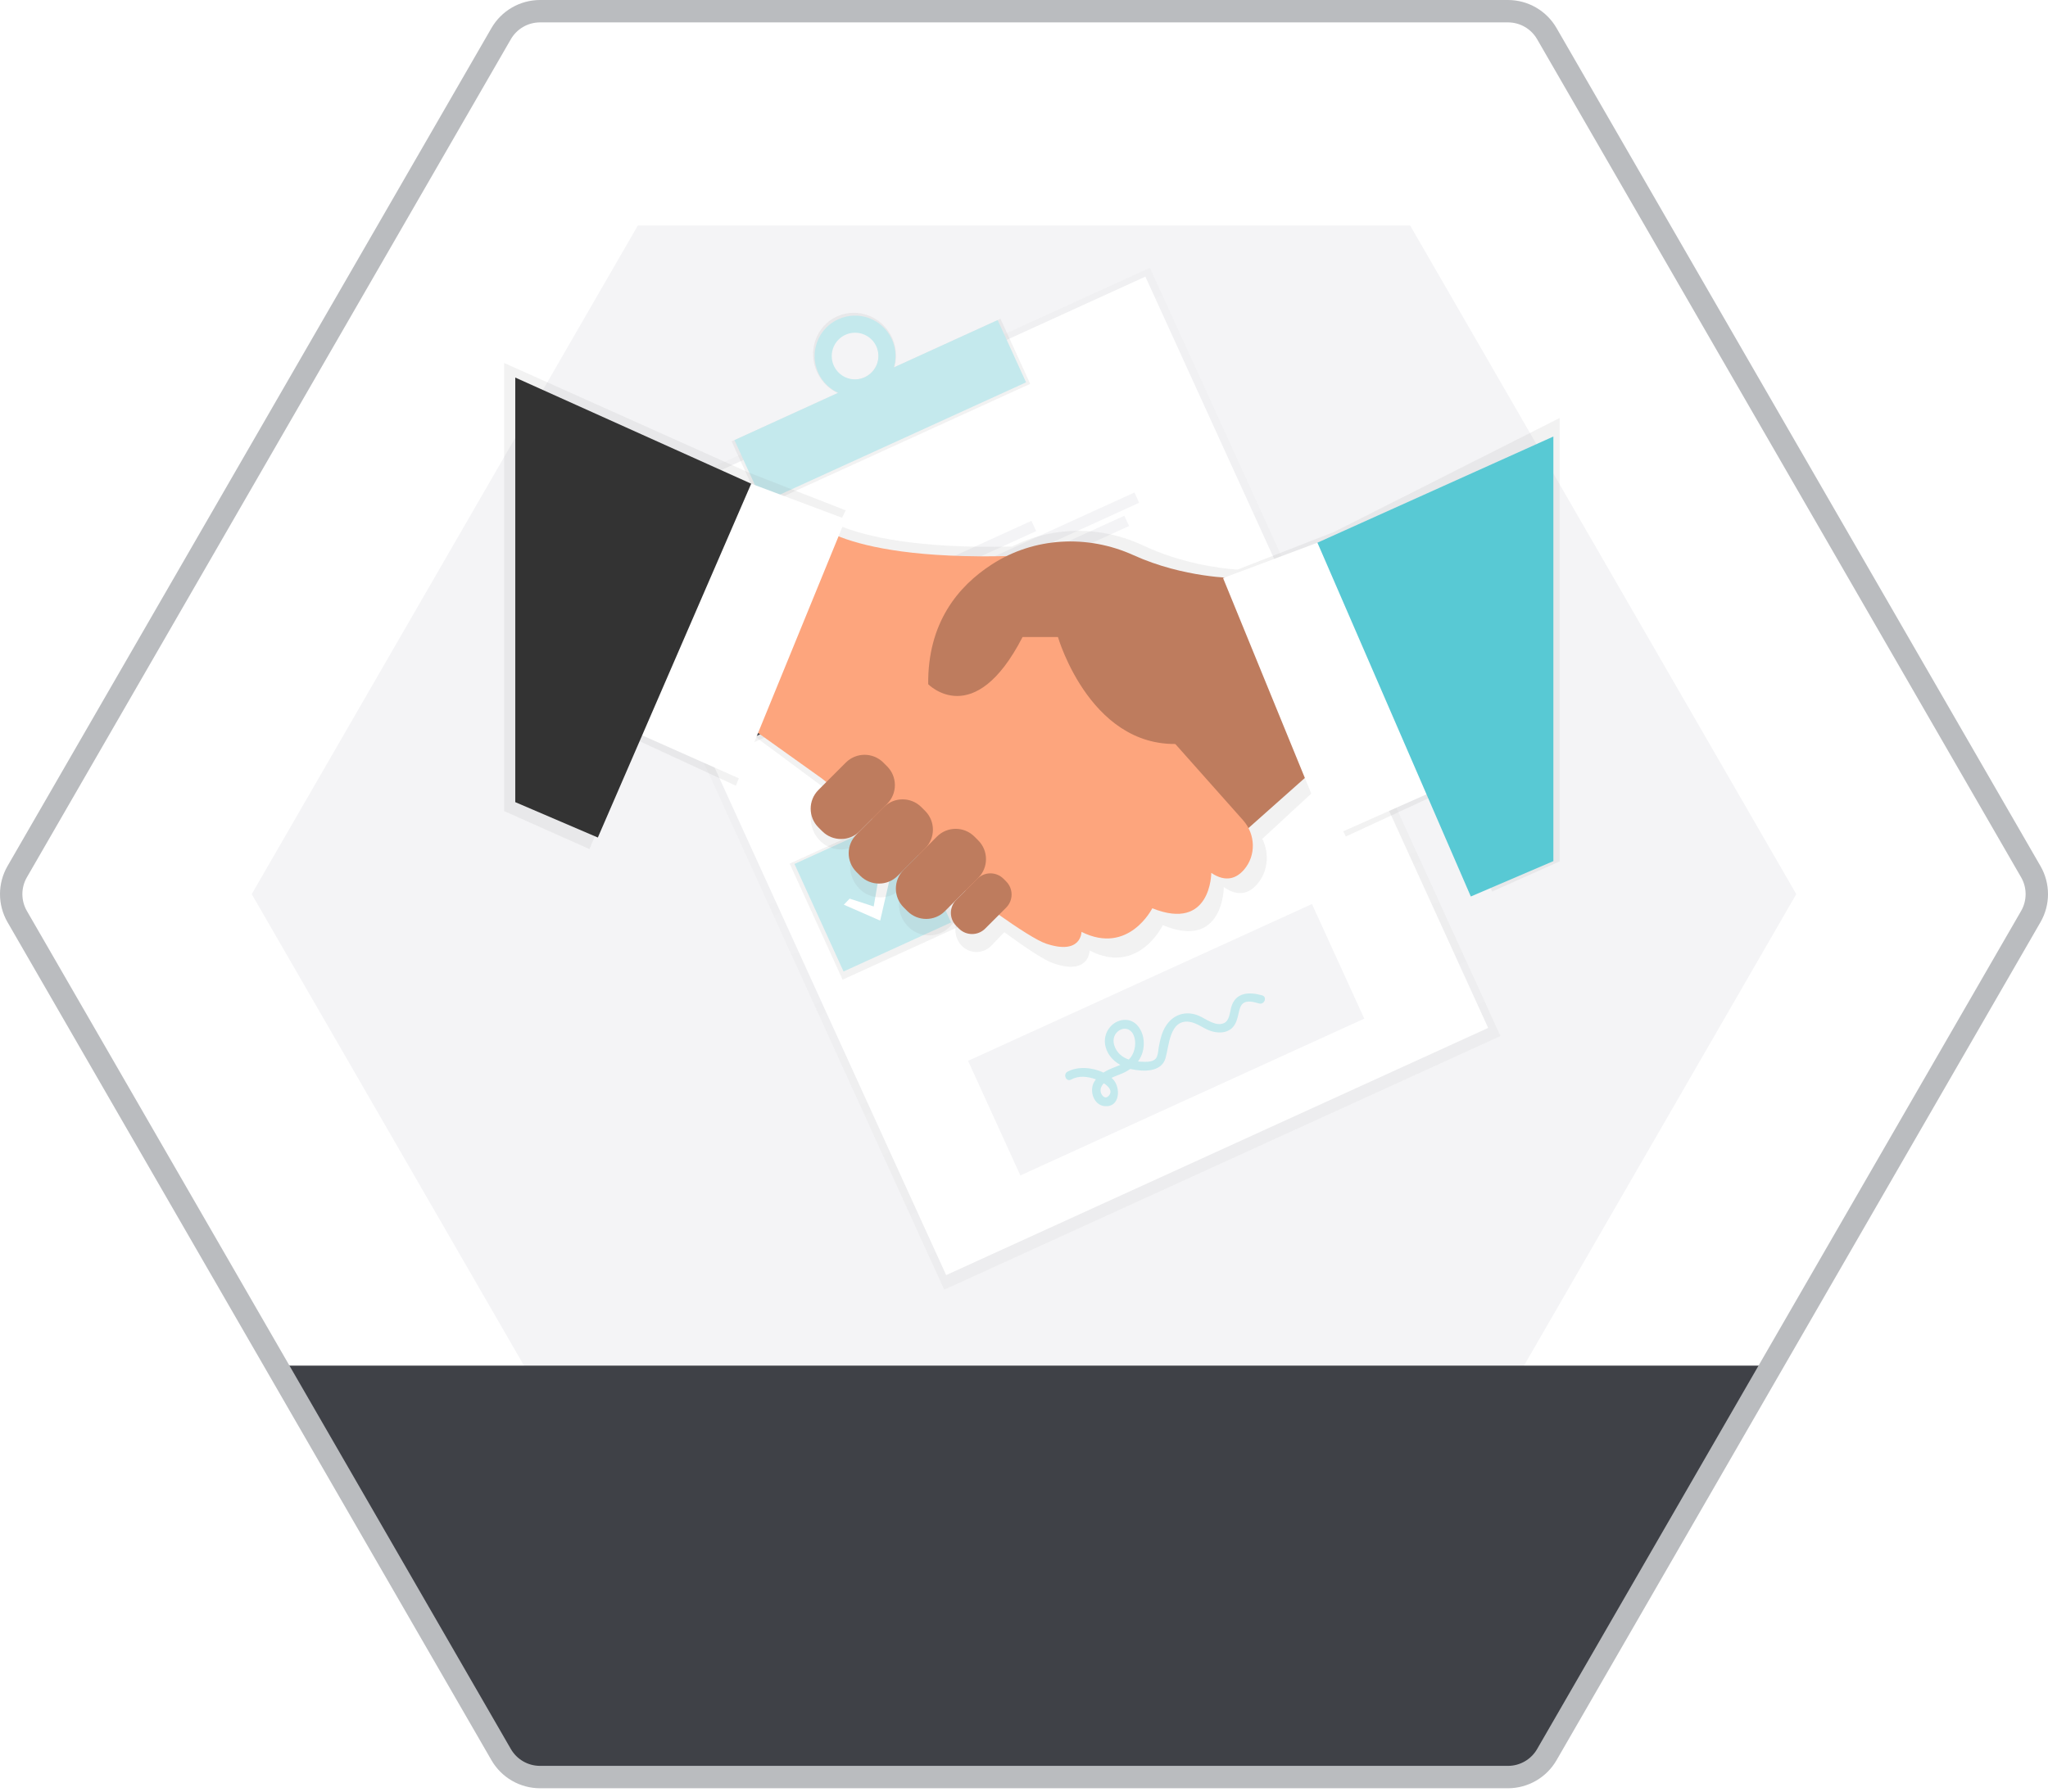 <svg width="200" height="175" viewBox="0 0 200 175" fill="none" xmlns="http://www.w3.org/2000/svg">
<path d="M62.292 152.65H137.708L175.417 87.337L137.708 22.024H62.292L24.583 87.337L62.292 152.65Z" fill="#F4F4F6"/>
<path d="M26.787 133.39H173.845L149.791 173.844H50.295L26.787 133.39Z" fill="#3F4147"/>
<path d="M147.268 174.674H52.732C51.773 174.673 50.831 174.419 50 173.94C49.169 173.46 48.479 172.771 47.998 171.941L0.73 90.07C0.252 89.238 0 88.296 0 87.337C0 86.377 0.252 85.435 0.73 84.603L47.998 2.733C48.479 1.903 49.169 1.214 50 0.734C50.831 0.255 51.773 0.002 52.732 0H147.268C148.227 0.002 149.169 0.255 150 0.734C150.831 1.214 151.521 1.903 152.002 2.733L199.27 84.603C199.748 85.435 200 86.377 200 87.337C200 88.296 199.748 89.238 199.27 90.07L152.002 171.941C151.521 172.771 150.831 173.46 150 173.94C149.169 174.419 148.227 174.673 147.268 174.674ZM52.732 2.187C52.157 2.188 51.591 2.34 51.093 2.627C50.594 2.915 50.18 3.329 49.891 3.827L2.624 85.697C2.337 86.195 2.186 86.761 2.186 87.337C2.186 87.912 2.337 88.478 2.624 88.977L49.891 170.847C50.18 171.345 50.594 171.759 51.093 172.047C51.591 172.335 52.157 172.486 52.732 172.487H147.268C147.843 172.487 148.408 172.335 148.907 172.047C149.405 171.759 149.82 171.345 150.108 170.847L197.376 88.977C197.663 88.478 197.814 87.912 197.814 87.337C197.814 86.761 197.663 86.195 197.376 85.697L150.108 3.827C149.82 3.329 149.405 2.915 148.907 2.627C148.409 2.34 147.843 2.188 147.268 2.187L52.732 2.187Z" fill="#BABCBF"/>
<g opacity="0.5">
<path opacity="0.5" d="M112.294 26.154L57.981 50.928L92.212 125.971L146.524 101.197L112.294 26.154Z" fill="url(#paint0_linear)"/>
</g>
<path d="M111.854 27.022L58.924 51.166L92.398 124.55L145.328 100.406L111.854 27.022Z" fill="white"/>
<path d="M97.704 31.135L71.446 43.112L74.347 49.473L100.605 37.495L97.704 31.135Z" fill="url(#paint1_linear)"/>
<path d="M81.739 30.907C79.712 31.832 78.836 34.264 79.783 36.34C80.73 38.415 83.141 39.348 85.168 38.423C87.194 37.499 88.07 35.066 87.123 32.991C86.176 30.915 83.765 29.982 81.739 30.907ZM84.442 36.834C84.016 37.04 83.537 37.115 83.068 37.049C82.599 36.983 82.159 36.778 81.807 36.461C81.455 36.144 81.205 35.73 81.089 35.27C80.973 34.81 80.997 34.327 81.158 33.881C81.319 33.435 81.608 33.047 81.991 32.766C82.373 32.486 82.83 32.325 83.303 32.306C83.777 32.287 84.246 32.409 84.649 32.657C85.053 32.905 85.374 33.268 85.571 33.699C85.703 33.979 85.778 34.282 85.792 34.591C85.807 34.901 85.761 35.209 85.656 35.501C85.551 35.792 85.39 36.059 85.182 36.288C84.973 36.517 84.722 36.703 84.442 36.835V36.834Z" fill="url(#paint2_linear)"/>
<path d="M97.428 31.265L71.724 42.991L74.497 49.072L100.202 37.346L97.428 31.265Z" fill="#C4E9ED"/>
<path d="M81.864 31.184C81.153 31.508 80.555 32.036 80.144 32.7C79.733 33.365 79.528 34.136 79.556 34.917C79.583 35.698 79.841 36.453 80.298 37.087C80.755 37.721 81.389 38.205 82.121 38.478C82.853 38.752 83.649 38.802 84.409 38.622C85.17 38.443 85.86 38.042 86.393 37.471C86.925 36.899 87.276 36.183 87.402 35.412C87.527 34.641 87.421 33.85 87.097 33.139C86.662 32.186 85.866 31.445 84.885 31.078C83.904 30.712 82.817 30.75 81.864 31.184V31.184ZM84.449 36.851C84.039 37.038 83.583 37.099 83.138 37.027C82.693 36.954 82.28 36.752 81.951 36.445C81.621 36.137 81.39 35.739 81.286 35.301C81.183 34.862 81.212 34.403 81.37 33.981C81.527 33.559 81.806 33.193 82.172 32.929C82.538 32.666 82.973 32.517 83.423 32.501C83.874 32.485 84.318 32.603 84.702 32.84C85.085 33.077 85.389 33.422 85.576 33.832C85.827 34.382 85.849 35.008 85.638 35.574C85.426 36.14 84.999 36.599 84.449 36.85V36.851Z" fill="#C4E9ED"/>
<path d="M78.166 56.747L66.833 61.917L72.003 73.249L83.335 68.08L78.166 56.747Z" fill="url(#paint3_linear)"/>
<path d="M88.449 79.188L77.116 84.357L82.285 95.69L93.618 90.52L88.449 79.188Z" fill="url(#paint4_linear)"/>
<path d="M77.94 57.351L67.437 62.142L72.228 72.645L82.731 67.854L77.94 57.351Z" fill="#3F4147"/>
<path d="M88.089 79.601L77.586 84.391L82.377 94.894L92.88 90.104L88.089 79.601Z" fill="#C4E9ED"/>
<path d="M100.725 50.875L86.329 57.442L86.787 58.446L101.183 51.879L100.725 50.875Z" fill="#F4F4F6"/>
<path d="M110.788 48.105L87.017 58.949L87.475 59.953L111.246 49.11L110.788 48.105Z" fill="#F4F4F6"/>
<path d="M109.799 50.376L87.703 60.455L88.161 61.46L110.258 51.38L109.799 50.376Z" fill="#F4F4F6"/>
<path d="M110.875 73.125L96.478 79.692L96.937 80.697L111.333 74.13L110.875 73.125Z" fill="#F4F4F6"/>
<path d="M120.937 70.355L97.166 81.198L97.624 82.203L121.395 71.359L120.937 70.355Z" fill="#F4F4F6"/>
<path d="M119.949 72.626L97.853 82.706L98.311 83.71L120.408 73.631L119.949 72.626Z" fill="#F4F4F6"/>
<path d="M72.415 65.459L75.119 66.337L76.009 61.132L77.325 61.492L75.845 67.927L71.766 66.139L72.415 65.459Z" fill="url(#paint5_linear)"/>
<path d="M72.759 65.39L75.111 66.153L75.884 61.627L77.028 61.94L75.741 67.536L72.194 65.982L72.759 65.39Z" fill="white"/>
<path d="M82.972 87.778L85.324 88.541L86.097 84.015L87.241 84.328L85.954 89.924L82.407 88.37L82.972 87.778Z" fill="white"/>
<path d="M128.122 88.304L94.539 103.622L99.645 114.816L133.228 99.498L128.122 88.304Z" fill="#F4F4F6"/>
<path d="M123.254 97.225C121.963 96.857 120.642 96.927 120.231 98.402C120.092 98.9 120.076 99.672 119.543 99.928C118.757 100.306 117.81 99.551 117.129 99.243C115.859 98.67 114.556 99.061 113.821 100.265C113.448 100.875 113.289 101.578 113.162 102.273C113.107 102.575 113.1 102.947 112.973 103.232C112.73 103.776 111.968 103.727 111.468 103.706C111.359 103.706 111.247 103.693 111.135 103.681C111.53 103.137 111.727 102.474 111.694 101.802C111.662 100.699 110.945 99.493 109.693 99.628C108.571 99.744 107.782 100.827 107.908 101.924C108.015 102.855 108.622 103.578 109.4 104.02C109.018 104.189 108.61 104.321 108.249 104.495C108.08 104.577 107.916 104.668 107.758 104.769C106.667 104.243 105.233 104.144 104.251 104.681C103.776 104.94 104.123 105.713 104.601 105.45C105.349 105.042 106.173 105.144 106.955 105.404L107.02 105.427C106.943 105.526 106.875 105.632 106.816 105.743C106.375 106.6 106.816 107.956 107.89 108.049C109.404 108.178 109.475 106.177 108.653 105.381C108.618 105.347 108.583 105.314 108.546 105.283C108.886 105.119 109.254 104.995 109.579 104.856C109.862 104.737 110.132 104.587 110.383 104.409L110.441 104.424C111.598 104.686 113.403 104.768 113.819 103.367C114.175 102.151 114.209 99.568 116.131 99.807C116.915 99.904 117.558 100.506 118.303 100.724C118.971 100.923 119.743 100.931 120.29 100.44C120.742 100.034 120.844 99.436 120.982 98.876C121.053 98.588 121.123 98.243 121.358 98.037C121.784 97.665 122.486 97.884 122.96 98.019C123.478 98.166 123.779 97.374 123.254 97.225ZM108.228 107.078C107.973 107.33 107.703 107.13 107.566 106.866C107.401 106.544 107.472 106.227 107.683 105.944C107.717 105.898 107.754 105.854 107.793 105.812C108.298 106.138 108.71 106.605 108.233 107.078H108.228ZM109.122 100.788C109.647 100.301 110.377 100.408 110.689 101.077C111.001 101.745 110.864 102.689 110.426 103.278C110.368 103.355 110.303 103.428 110.234 103.495C109.928 103.393 109.646 103.232 109.403 103.021C108.783 102.462 108.433 101.428 109.127 100.784L109.122 100.788Z" fill="#C4E9ED"/>
<path d="M130.239 51.977L120.837 55.642C119.068 55.511 115.348 55.031 111.656 53.289C107.545 51.351 102.836 51.356 98.843 53.386C89.641 53.606 84.577 52.428 81.875 51.312L82.588 49.849L73.057 46.133L49.231 35.454V79.222L57.569 82.938L62.042 72.208L71.865 76.75L73.751 71.959L80.2 76.745L80.639 77.114L80.034 77.742C79.48 78.327 79.171 79.103 79.171 79.909C79.171 80.715 79.48 81.49 80.034 82.076C80.303 82.359 80.626 82.585 80.984 82.74C81.343 82.894 81.729 82.973 82.119 82.973C82.51 82.973 82.896 82.894 83.254 82.74C83.613 82.585 83.936 82.359 84.204 82.076L83.874 82.425C83.319 83.011 83.01 83.786 83.01 84.592C83.01 85.398 83.319 86.174 83.874 86.759V86.759C84.142 87.043 84.465 87.269 84.823 87.423C85.182 87.577 85.568 87.657 85.959 87.657C86.349 87.657 86.735 87.577 87.094 87.423C87.452 87.269 87.775 87.043 88.043 86.759L89.954 84.773L88.642 86.136C88.088 86.722 87.779 87.497 87.779 88.303C87.779 89.109 88.088 89.885 88.642 90.47V90.47C88.91 90.754 89.234 90.98 89.592 91.134C89.951 91.288 90.337 91.368 90.727 91.368C91.117 91.368 91.504 91.288 91.862 91.134C92.221 90.98 92.544 90.754 92.812 90.47L94.698 88.51L93.905 89.335C93.517 89.743 93.301 90.285 93.301 90.849C93.301 91.412 93.517 91.954 93.905 92.363C94.092 92.561 94.318 92.719 94.568 92.826C94.818 92.934 95.088 92.99 95.361 92.99C95.633 92.99 95.903 92.934 96.153 92.826C96.403 92.719 96.629 92.561 96.817 92.363L98.075 91.056C100.235 92.634 101.984 93.786 102.84 94.085C106.407 95.322 106.407 92.844 106.407 92.844C111.172 95.32 113.556 90.368 113.556 90.368C119.512 92.844 119.512 86.652 119.512 86.652C121.001 87.684 122.075 87.211 122.825 86.303C123.846 85.07 123.971 83.331 123.27 81.936L128.963 76.675L131.426 81.709L141.248 77.166L145.721 87.082L152.308 84.141V40.831L130.239 51.977Z" fill="url(#paint6_linear)"/>
<path d="M128.657 74.896L118.288 84.112L110.224 69.135L128.657 64.527V74.896Z" fill="#BE7C5E"/>
<path d="M79.119 50.703C79.119 50.703 82.447 55.31 102.159 54.158L113.68 71.439L121.4 80.125C122.613 81.49 122.682 83.56 121.491 84.943C120.768 85.783 119.728 86.225 118.288 85.264C118.288 85.264 118.288 91.024 112.528 88.72C112.528 88.72 110.224 93.328 105.616 91.023C105.616 91.023 105.616 93.328 102.161 92.175C98.705 91.024 80.271 76.048 80.271 76.048L72.207 70.288L79.119 50.703Z" fill="#FDA57D"/>
<path d="M120.592 56.464C120.592 56.464 115.614 56.464 110.691 54.228C106.215 52.198 101.003 52.457 96.873 55.122C93.506 57.294 90.59 60.891 90.644 66.831C90.644 66.831 95.124 71.439 99.86 62.223H103.316C103.316 62.223 106.644 73.744 115.989 72.59C125.334 71.436 127.51 70.286 127.51 70.286L120.592 56.464Z" fill="#BE7C5E"/>
<path d="M90.347 79.211L89.973 78.837C88.963 77.827 87.325 77.827 86.315 78.837L83.637 81.515C82.627 82.525 82.627 84.163 83.637 85.173L84.011 85.547C85.021 86.558 86.659 86.558 87.67 85.547L90.347 82.87C91.358 81.859 91.358 80.221 90.347 79.211Z" fill="#BE7C5E"/>
<path d="M86.634 74.859L86.26 74.485C85.25 73.475 83.612 73.475 82.602 74.485L79.924 77.163C78.914 78.173 78.914 79.811 79.924 80.821L80.298 81.195C81.308 82.206 82.946 82.206 83.957 81.195L86.634 78.518C87.644 77.507 87.644 75.869 86.634 74.859Z" fill="#BE7C5E"/>
<path d="M95.531 82.09L95.157 81.716C94.147 80.706 92.508 80.706 91.498 81.716L88.245 84.97C87.235 85.98 87.235 87.618 88.245 88.628L88.619 89.002C89.629 90.012 91.267 90.012 92.277 89.002L95.531 85.749C96.541 84.739 96.541 83.1 95.531 82.09Z" fill="#BE7C5E"/>
<path d="M98.259 86.099L97.998 85.837C97.292 85.132 96.148 85.132 95.443 85.837L93.39 87.891C92.684 88.596 92.684 89.74 93.39 90.446L93.651 90.707C94.356 91.412 95.5 91.412 96.206 90.707L98.259 88.653C98.964 87.948 98.964 86.804 98.259 86.099Z" fill="#BE7C5E"/>
<path d="M140.176 77.2L129.809 81.808L119.44 56.464L128.657 53.008L140.176 77.2Z" fill="white"/>
<path d="M61.84 71.44L72.207 76.048L82.576 50.704L73.359 47.247L61.84 71.44Z" fill="white"/>
<path d="M50.319 36.879L73.359 47.247L58.384 81.808L50.319 78.352V36.879Z" fill="#333333"/>
<path d="M151.697 42.639L128.657 53.008L143.634 87.568L151.697 84.112V42.639Z" fill="#58C9D4"/>
<defs>
<linearGradient id="paint0_linear" x1="119.369" y1="113.584" x2="85.138" y2="38.541" gradientUnits="userSpaceOnUse">
<stop stop-color="#808080" stop-opacity="0.25"/>
<stop offset="0.54" stop-color="#808080" stop-opacity="0.12"/>
<stop offset="1" stop-color="#808080" stop-opacity="0.1"/>
</linearGradient>
<linearGradient id="paint1_linear" x1="16618.2" y1="-6330.17" x2="16444.1" y2="-6711.93" gradientUnits="userSpaceOnUse">
<stop stop-color="#808080" stop-opacity="0.25"/>
<stop offset="0.54" stop-color="#808080" stop-opacity="0.12"/>
<stop offset="1" stop-color="#808080" stop-opacity="0.1"/>
</linearGradient>
<linearGradient id="paint2_linear" x1="4945.7" y1="-1236.7" x2="4703.38" y2="-1767.93" gradientUnits="userSpaceOnUse">
<stop stop-color="#808080" stop-opacity="0.25"/>
<stop offset="0.54" stop-color="#808080" stop-opacity="0.12"/>
<stop offset="1" stop-color="#808080" stop-opacity="0.1"/>
</linearGradient>
<linearGradient id="paint3_linear" x1="6760.3" y1="1534.88" x2="6207.54" y2="323.064" gradientUnits="userSpaceOnUse">
<stop stop-color="#808080" stop-opacity="0.25"/>
<stop offset="0.54" stop-color="#808080" stop-opacity="0.12"/>
<stop offset="1" stop-color="#808080" stop-opacity="0.1"/>
</linearGradient>
<linearGradient id="paint4_linear" x1="7878.56" y1="3950.81" x2="7325.74" y2="2738.88" gradientUnits="userSpaceOnUse">
<stop stop-color="#808080" stop-opacity="0.25"/>
<stop offset="0.54" stop-color="#808080" stop-opacity="0.12"/>
<stop offset="1" stop-color="#808080" stop-opacity="0.1"/>
</linearGradient>
<linearGradient id="paint5_linear" x1="3129.34" y1="930.467" x2="2981.31" y2="605.948" gradientUnits="userSpaceOnUse">
<stop stop-color="#808080" stop-opacity="0.25"/>
<stop offset="0.54" stop-color="#808080" stop-opacity="0.12"/>
<stop offset="1" stop-color="#808080" stop-opacity="0.1"/>
</linearGradient>
<linearGradient id="paint6_linear" x1="61856.2" y1="35839.9" x2="61856.2" y2="5979.08" gradientUnits="userSpaceOnUse">
<stop stop-color="#808080" stop-opacity="0.25"/>
<stop offset="0.54" stop-color="#808080" stop-opacity="0.12"/>
<stop offset="1" stop-color="#808080" stop-opacity="0.1"/>
</linearGradient>
</defs>
</svg>
